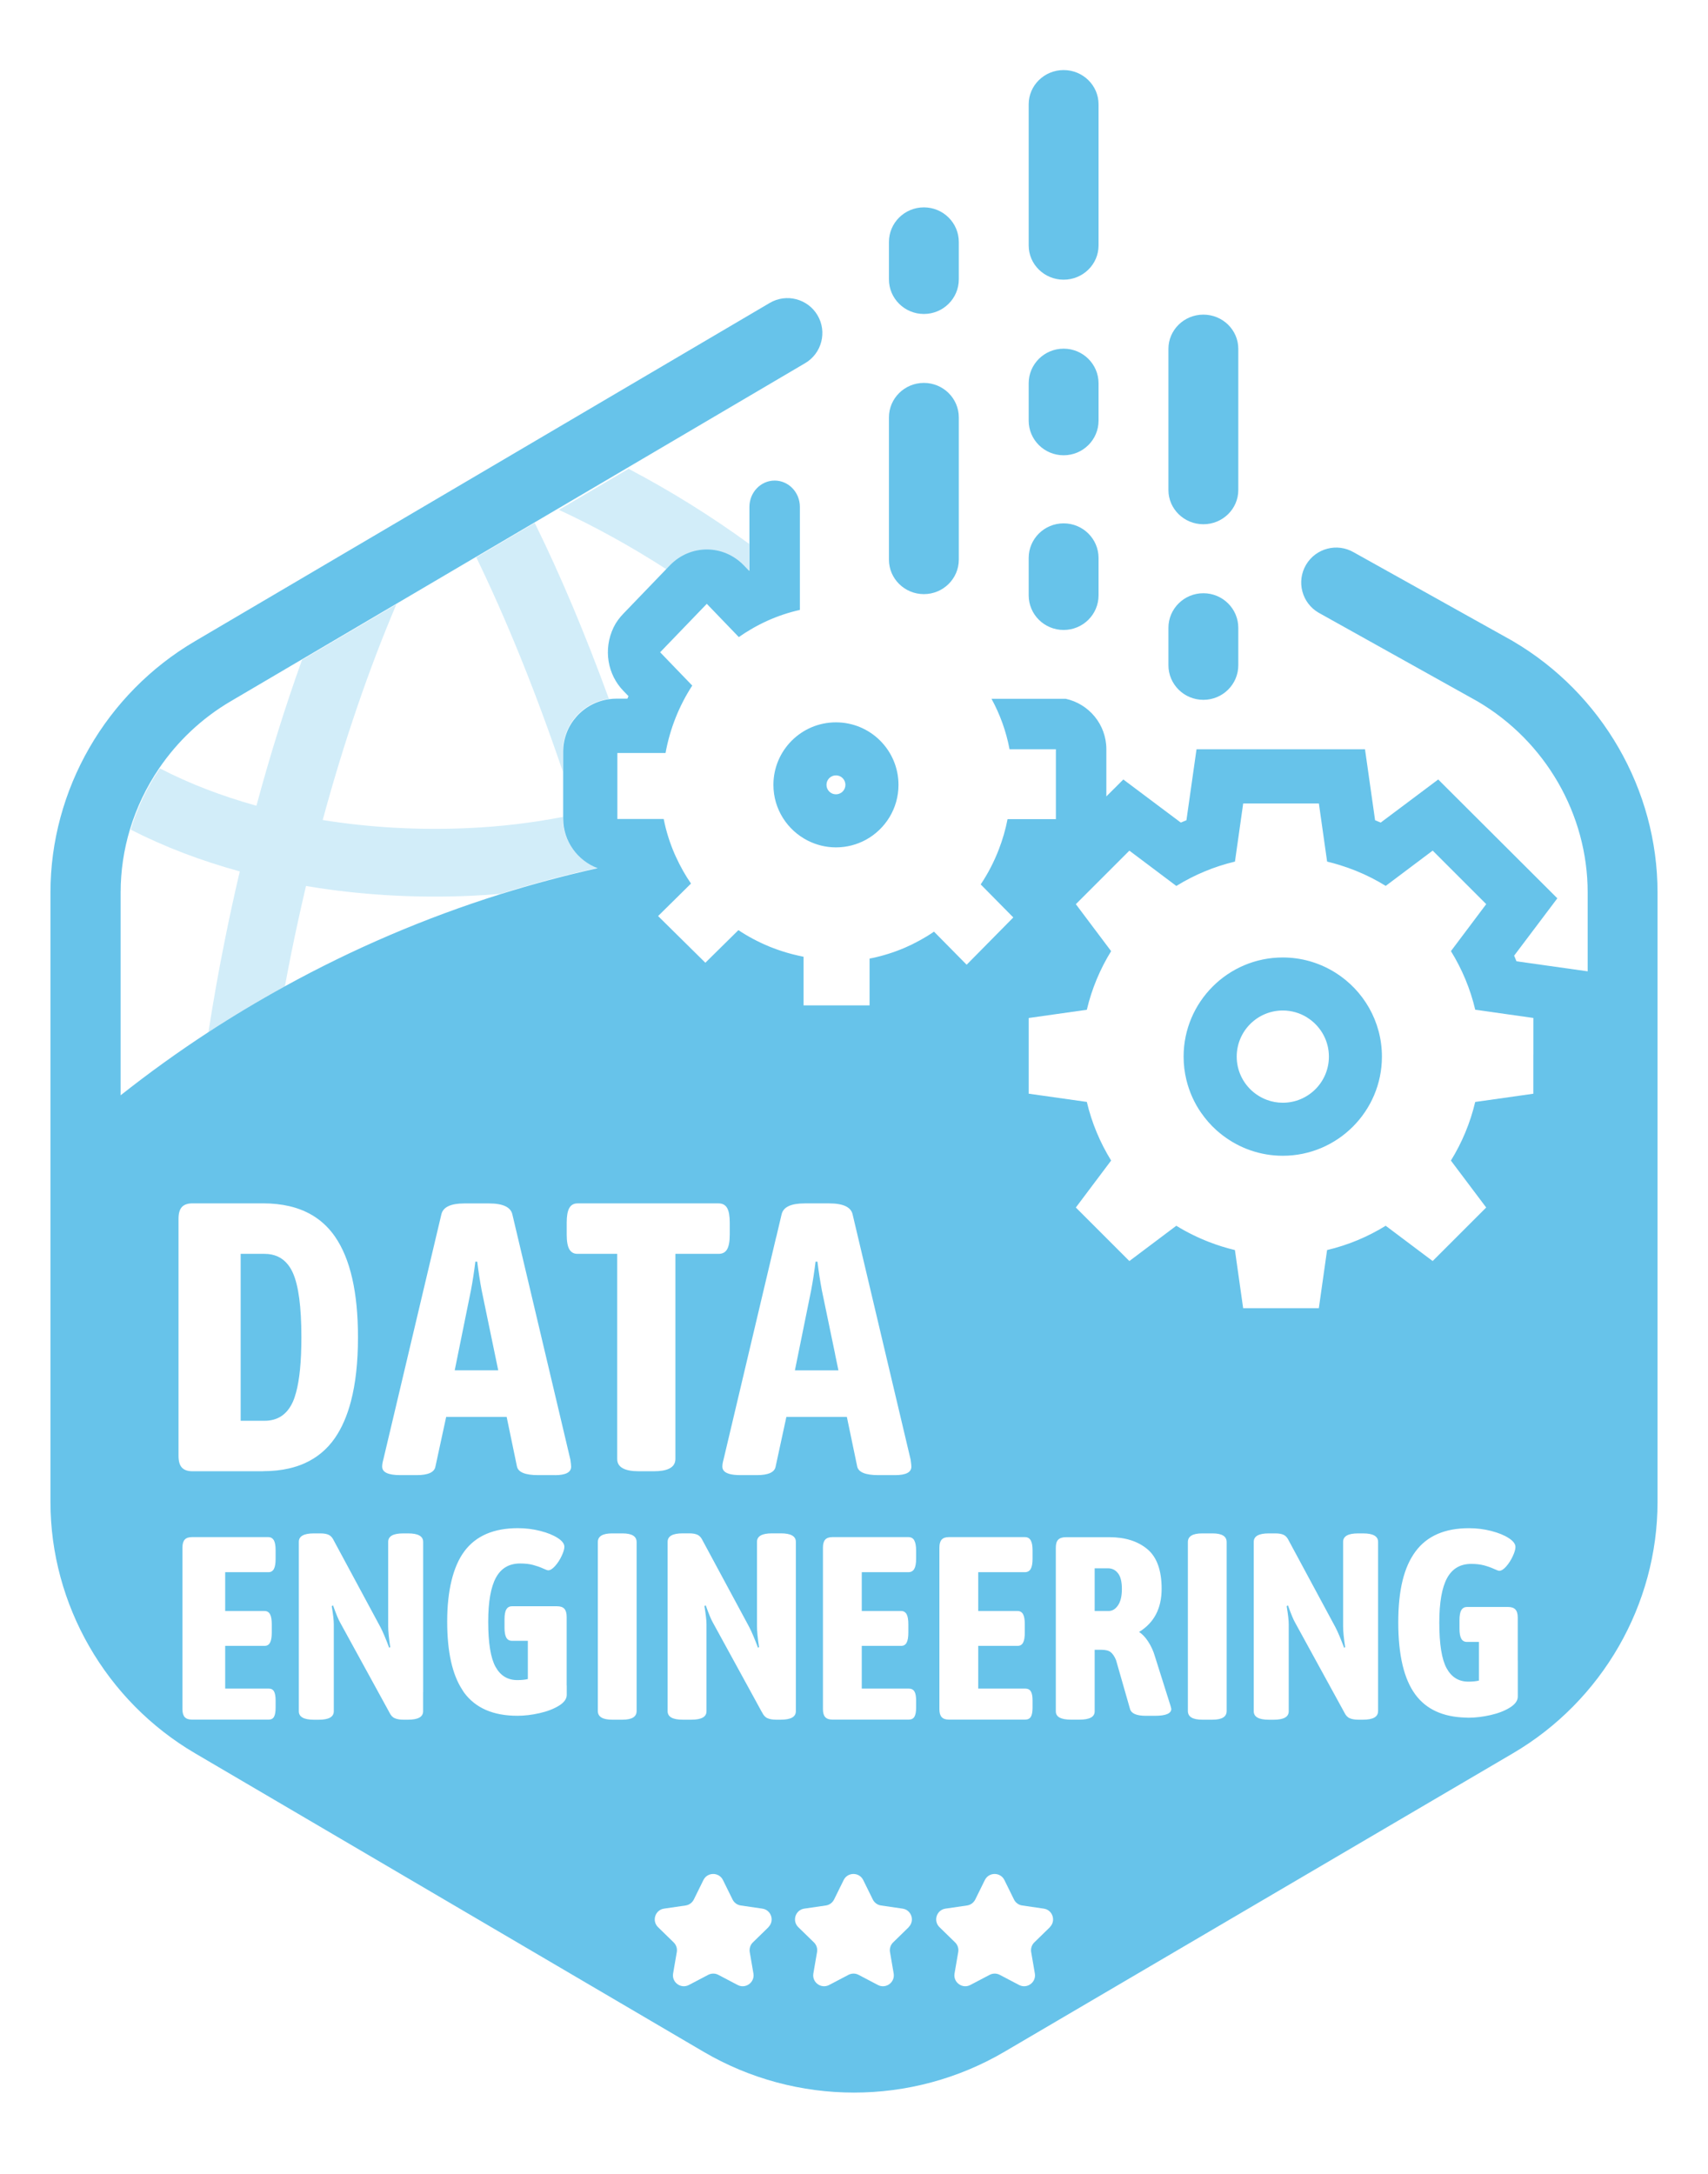 <?xml version="1.0" encoding="UTF-8"?>
<svg id="pixel" xmlns="http://www.w3.org/2000/svg" viewBox="0 0 440 560">
  <defs>
    <style>
      .cls-1, .cls-2, .cls-3 {
        stroke-width: 0px;
      }

      .cls-1, .cls-3 {
        fill: #67c3ea;
      }

      .cls-2 {
        fill: none;
      }

      .cls-3 {
        opacity: .3;
      }
    </style>
  </defs>
  <path class="cls-3" d="M145,210.79v-.35c-7.94,1.54-16.13,2.52-24.42,2.88-12.92.58-25.53-.16-37.45-2.08,5.44-20.06,11.86-38.83,18.98-55.56l-24.31,14.31c-4.27,11.89-8.21,24.47-11.74,37.57-8.94-2.48-17.29-5.69-24.87-9.62-3.3,4.84-5.84,10.16-7.53,15.77,8.61,4.41,18.05,8.01,28.11,10.77-1.35,5.76-2.63,11.6-3.81,17.5-1.6,7.91-3.02,15.9-4.26,23.9,6.4-4.19,12.98-8.13,19.7-11.84.53-2.84,1.08-5.71,1.66-8.61,1.18-5.81,2.44-11.54,3.77-17.2,13.56,2.3,27.88,3.18,42.51,2.53,2.53-.11,5.04-.28,7.54-.5,8.18-2.58,16.52-4.82,24.98-6.7-5.17-1.95-8.86-6.93-8.86-12.78Z"/>
  <path class="cls-3" d="M122.69,143.56c7.36,15.18,14.97,33.58,22.31,55.25v-5.25c0-6.93,5.17-12.65,11.86-13.53-5.95-16.3-12.37-31.66-19.11-45.33l-15.05,8.86Z"/>
  <path class="cls-3" d="M143.99,131.34c9.45,4.39,18.77,9.54,27.85,15.41l.37-.37c2.67-2.67,6.17-4,9.66-4s7,1.33,9.66,4l1.35,1.35s.08-.03.11-.05v-7.58c-10.04-7.3-20.44-13.75-31.06-19.33l-17.96,10.57Z"/>
  <polygon class="cls-1" points="158.73 211 170.68 211 170.68 211 158.73 211 158.73 211"/>
  <path class="cls-1" d="M309.51,286.77c1.09,1.56,2.34,3,3.74,4.27.06.06.12.11.19.17.48.43.98.84,1.49,1.23,4.31,3.31,9.69,5.29,15.53,5.29,14.08,0,25.54-11.46,25.54-25.54,0-9.08-4.77-17.07-11.94-21.6-.22-.14-.44-.27-.66-.4-3.8-2.24-8.22-3.54-12.95-3.54h0c-14.08,0-25.54,11.46-25.54,25.54,0,2.07.25,4.08.72,6.01.76,3.12,2.08,6.02,3.87,8.57ZM336.72,262.11c.24.15.47.3.69.46,2.98,2.16,4.93,5.66,4.93,9.62,0,6.56-5.32,11.88-11.88,11.88-1.45,0-2.83-.26-4.11-.74-.77-.29-1.5-.65-2.18-1.08-.33-.21-.65-.43-.95-.66-.13-.1-.27-.2-.39-.31-2.59-2.18-4.24-5.44-4.24-9.09,0-6.56,5.32-11.88,11.88-11.88,1.15,0,2.26.17,3.31.47,1.05.31,2.04.76,2.95,1.32Z"/>
  <path class="cls-1" d="M199.24,202.18c0,6.28,3.6,11.7,8.84,14.36,2.19,1.11,4.65,1.75,7.27,1.75,2.8,0,5.43-.72,7.73-1.97,4.99-2.74,8.38-8.04,8.38-14.13,0-8.9-7.21-16.11-16.11-16.11s-16.11,7.21-16.11,16.11ZM215.35,199.74c1.35,0,2.44,1.09,2.44,2.44s-1.09,2.44-2.44,2.44-2.44-1.09-2.44-2.44,1.09-2.44,2.44-2.44Z"/>
  <path class="cls-1" d="M274,72.05c4.97,0,9-3.95,9-8.82V26.87c0-4.87-4.03-8.82-9-8.82s-9,3.95-9,8.82v36.36c0,4.87,4.03,8.82,9,8.82Z"/>
  <path class="cls-1" d="M310,135.05c4.97,0,9-3.95,9-8.82v-36.36c0-4.87-4.03-8.82-9-8.82s-9,3.95-9,8.82v36.36c0,4.87,4.03,8.82,9,8.82Z"/>
  <path class="cls-1" d="M310,152.82c-4.97,0-9,3.99-9,8.92v9.62c0,4.93,4.03,8.92,9,8.92s9-3.99,9-8.92v-9.62c0-4.93-4.03-8.92-9-8.92Z"/>
  <path class="cls-1" d="M274,134.82c-4.97,0-9,3.99-9,8.92v9.62c0,4.93,4.03,8.92,9,8.92s9-3.99,9-8.92v-9.62c0-4.93-4.03-8.92-9-8.92Z"/>
  <path class="cls-1" d="M283,98.74c0-4.93-4.03-8.92-9-8.92s-9,3.99-9,8.92v9.62c0,4.93,4.03,8.92,9,8.92s9-3.99,9-8.92v-9.62Z"/>
  <path class="cls-1" d="M238,153.05c4.97,0,9-3.98,9-8.89v-36.63c0-4.91-4.03-8.89-9-8.89s-9,3.98-9,8.89v36.63c0,4.91,4.03,8.89,9,8.89Z"/>
  <path class="cls-1" d="M238,80.88c4.97,0,9-3.99,9-8.92v-9.62c0-4.93-4.03-8.92-9-8.92s-9,3.99-9,8.92v9.62c0,4.93,4.03,8.92,9,8.92Z"/>
  <path class="cls-2" d="M373.76,245.03l9.09-12.1-13.79-13.79h0s-12.1,9.09-12.1,9.09c-1.15-.71-2.33-1.38-3.54-2-2.66-1.36-5.45-2.49-8.35-3.38-1.06-.32-2.13-.63-3.21-.88l-2.12-14.97h-19.5l-2.12,14.97c-5.42,1.28-10.48,3.42-15.09,6.27,0,0,0,0-.02,0l-1.09-.82-2.9-2.18-8.1-6.09h0s-4.42,4.42-4.42,4.42l-9.37,9.37,9.09,12.1c-2.84,4.61-4.98,9.68-6.26,15.1l-14.97,2.12v19.5h0l5.23.74,9.74,1.38h0c1.28,5.42,3.42,10.5,6.26,15.1l-9.09,12.1,13.79,13.79,8.1-6.09,2.09-1.57,1.9-1.43c2.68,1.65,5.51,3.06,8.48,4.2,2.14.83,4.35,1.52,6.62,2.06l2.12,14.97h19.5l2.12-14.97c5.42-1.28,10.5-3.42,15.1-6.26h0s12.1,9.09,12.1,9.09l13.79-13.79-7.55-10.04-1.54-2.05h0c2.84-4.61,4.98-9.68,6.26-15.1l14.97-2.12v-19.5l-14.97-2.12c-1.28-5.42-3.42-10.5-6.26-15.1Z"/>
  <path class="cls-1" d="M122.94,325h-.48c-.32,2.59-.7,5.06-1.14,7.39l-4.18,20.61h11.21l-4.27-20.61c-.44-2.33-.82-4.8-1.14-7.39Z"/>
  <path class="cls-1" d="M74.16,325.75c-1.46-1.83-3.47-2.75-6.02-2.75h-6.14v43h6.14c3.39,0,5.82-1.62,7.29-4.86.31-.68.58-1.48.82-2.36.92-3.33,1.39-8.07,1.39-14.28,0-7.85-.74-13.4-2.21-16.64-.36-.8-.79-1.51-1.27-2.11Z"/>
  <path class="cls-1" d="M389.75,165.16l-40.99-22.87c-4.29-2.51-9.8-1.07-12.32,3.22-2.51,4.29-1.07,9.8,3.22,12.31l40.99,22.87c17.49,10.27,28.35,29.11,28.35,49.19v20.34l-11.78-1.66-6.56-.93c-.27-.64-.34-.81-.6-1.45l3.98-5.28,7.15-9.49-8.41-8.39-13.87-13.83-8.41-8.39-9.51,7.13-5.3,3.97c-.48-.21-.97-.41-1.45-.6l-.93-6.54-1.67-11.75h-43.4l-1.67,11.75-.93,6.54c-.49.19-.97.4-1.45.6l-5.3-3.97-9.51-7.13-4.37,4.36v-12.15c0-6.38-4.49-11.7-10.48-13h-19.11c2.19,4,3.78,8.37,4.65,13h11.94v18h-.62s-11.83,0-11.83,0c-.52,2.69-1.28,5.29-2.24,7.78-1.23,3.2-2.8,6.24-4.68,9.04l8.4,8.51-8.01,8.12-4.01,4.06-8.41-8.52s0,0,0,0c-.6.41-1.21.81-1.83,1.19-.37.23-.74.44-1.12.65-.26.15-.51.3-.77.44-.51.28-1.02.54-1.54.8-.13.06-.25.13-.38.2-.6.29-1.21.57-1.83.84-.05.02-.09.04-.14.06-2.67,1.14-5.48,2.03-8.38,2.64,0,0,0,0,0,0-.01,0-.03,0-.04,0-.02,0-.04,0-.06.01-.17.04-.34.08-.51.11v12.05h-17v-12.52c-.06-.01-.12-.03-.18-.04-.04-.01-.09-.02-.13-.03-.39-.08-.78-.16-1.16-.25h0c-.54-.12-1.07-.25-1.6-.39,0,0,0,0,0,0-1.59-.42-3.15-.92-4.67-1.5-.32-.12-.65-.24-.96-.37,0,0,0,0,0,0-.07-.03-.14-.06-.21-.09-2.78-1.15-5.42-2.55-7.88-4.19h0s-8.51,8.4-8.51,8.4l-4.94-4.88-3.18-3.14-4.06-4.01,4.2-4.14.04-.04,4.24-4.19c-1.49-2.15-2.77-4.45-3.87-6.85-.12-.27-.25-.54-.37-.81-1.23-2.85-2.18-5.85-2.79-8.97h-11.94v-17h.66s2.92,0,2.92,0h8.83c1.15-6.33,3.53-12.22,6.88-17.37l-8.27-8.58h0l12.02-12.48,8.25,8.57c1.01-.72,2.06-1.38,3.13-2.01,1.37-.81,2.78-1.54,4.24-2.2,2.66-1.2,5.46-2.14,8.36-2.79h0v-26.53c0-3.75-2.91-6.79-6.5-6.79s-6.5,3.04-6.5,6.79v16.39s-.07.03-.11.05l-1.33-1.38c-2.63-2.73-6.08-4.1-9.53-4.1s-6.9,1.37-9.53,4.1l-.37.38-11.59,12.04c-1.01,1.05-1.9,2.23-2.53,3.54-2.74,5.72-1.51,12.18,2.48,16.32l1.35,1.4c-.13.31-.14.34-.27.65h-2.85c-.62,0-1.22.05-1.81.13-6.71.89-11.89,6.6-11.89,13.53v17.23c0,5.85,3.7,10.84,8.88,12.78-8.48,1.89-16.83,4.13-25.04,6.7-19.44,6.1-38.05,14.1-55.61,23.77-6.74,3.71-13.33,7.65-19.74,11.84-7.75,5.06-15.25,10.47-22.49,16.19v-52.3c0-5.53.83-10.98,2.39-16.17,1.69-5.61,4.24-10.93,7.53-15.77,4.72-6.93,10.97-12.88,18.44-17.26l18.17-10.69,24.31-14.31,20.59-12.12,15.05-8.86,5.71-3.36,17.96-10.57,46.19-27.19c4.28-2.52,5.71-8.04,3.19-12.32-2.52-4.28-8.04-5.71-12.32-3.19L50.24,165.17c-22.97,13.48-37.24,38.28-37.24,64.71v157.06c0,26.43,14.27,51.23,37.24,64.71l130.98,76.88c11.96,7.02,25.37,10.53,38.78,10.53s26.82-3.51,38.78-10.53l130.98-76.88c22.97-13.48,37.24-38.28,37.24-64.71v-157.06c0-26.43-14.27-51.23-37.25-64.71ZM235.52,396.82c.32.55.48,1.42.48,2.61v2.13c0,1.19-.16,2.06-.48,2.61-.32.55-.82.83-1.5.83h-12.02v10h10.12c.65,0,1.12.28,1.43.82.3.55.45,1.42.45,2.61v2.13c0,1.19-.15,2.06-.45,2.61-.3.55-.78.82-1.43.82h-10.12v11h12.09c.68,0,1.17.24,1.47.73.3.49.44,1.26.44,2.32v1.89c0,1.06-.15,1.83-.44,2.32-.3.49-.78.73-1.47.73h-19.66c-.83,0-1.44-.21-1.84-.64-.39-.42-.59-1.11-.59-2.05v-41.63c0-.94.2-1.62.59-2.05.39-.43,1.01-.64,1.84-.64h19.59c.68,0,1.18.27,1.5.82ZM199.97,318.67l1.39-5.89c.45-1.86,2.43-2.78,5.93-2.78h6.32c3.56,0,5.57.93,6.02,2.78l7.61,32.18,4.08,17.24,3.27,13.82c.13.93.19,1.52.19,1.79,0,1.46-1.39,2.19-4.18,2.19h-4.34c-3.28,0-5.09-.73-5.43-2.2l-2.41-11.56-.26-1.24h-15.58l-2.77,12.8c-.27,1.47-1.88,2.2-4.82,2.2h-4.24c-1.16,0-2.1-.1-2.82-.3-1.22-.34-1.84-.97-1.84-1.88,0-.53.1-1.13.29-1.79l.2-.84,13.37-56.51ZM71,401.56c0,1.19-.15,2.06-.44,2.61-.3.55-.76.83-1.39.83h-11.16v10h10.12c.65,0,1.12.28,1.43.82.3.55.45,1.42.45,2.61v2.13c0,1.19-.15,2.06-.45,2.61-.3.55-.78.82-1.43.82h-10.12v11h11.22c.63,0,1.09.24,1.36.73.27.49.41,1.26.41,2.32v1.89c0,1.06-.14,1.83-.41,2.32-.28.49-.73.73-1.36.73h-19.8c-.83,0-1.44-.21-1.84-.64-.39-.42-.59-1.11-.59-2.05v-41.63c0-.94.2-1.62.59-2.05.39-.43,1.01-.64,1.84-.64h19.73c.57,0,1,.24,1.3.69.03.05.07.09.1.14.29.54.44,1.4.44,2.56,0,.02,0,.04,0,.05v2.13ZM67.86,379h-18.3c-1.22,0-2.12-.31-2.7-.94-.58-.62-.87-1.63-.87-3.01v-61.11c0-1.38.29-2.38.87-3.01.58-.62,1.48-.94,2.7-.94h18.3c2.4,0,4.62.25,6.66.72,5.04,1.17,8.97,3.79,11.78,7.85,3.95,5.72,5.92,14.36,5.92,25.93,0,6.41-.61,11.91-1.82,16.52-.98,3.71-2.34,6.85-4.1,9.4-2.02,2.93-4.63,5.1-7.81,6.53-1.26.57-2.61,1.01-4.05,1.34-2.02.46-4.21.7-6.59.7ZM109,435.96v4.86c0,1.46-1.29,2.18-3.86,2.18h-1.26c-.89,0-1.62-.13-2.19-.38-.58-.25-1.04-.76-1.4-1.53l-3.73-6.81-8.97-16.37c-.4-.68-1-2.14-1.8-4.36l-.33.21c.35,2.09.53,3.64.53,4.64v22.43c0,1.46-1.29,2.18-3.86,2.18h-1.29c-2.57,0-3.86-.73-3.86-2.18v-43.64c0-1.45,1.28-2.18,3.86-2.18h1.73c.89,0,1.6.13,2.13.38.53.25.97.76,1.33,1.53l11.97,22.23c.62,1.18,1.37,2.96,2.26,5.32l.27-.14c-.36-2.36-.53-4.16-.53-5.39v-21.75c0-1.45,1.28-2.18,3.86-2.18h1.29c2.57,0,3.86.73,3.86,2.18v38.78ZM146,434.22v2.38c0,1.03-.67,1.97-2.02,2.8-1.35.83-3.01,1.47-5,1.92-1.99.45-3.89.67-5.7.67-6.18,0-10.74-1.97-13.68-5.91-.19-.25-.35-.53-.52-.8-2.58-3.95-3.88-9.79-3.88-17.59s1.48-14.13,4.44-18.09c2.96-3.96,7.55-5.94,13.77-5.94,1.99,0,3.91.24,5.76.71,1.85.47,3.35,1.08,4.5,1.82,1.15.74,1.72,1.5,1.72,2.26,0,.58-.23,1.37-.7,2.36-.46.99-1.03,1.86-1.69,2.6-.66.74-1.26,1.11-1.79,1.11-.18,0-.64-.17-1.39-.51-.75-.34-1.59-.63-2.52-.88-.93-.25-2.03-.37-3.31-.37-2.83,0-4.9,1.21-6.23,3.65-1.32,2.43-1.99,6.21-1.99,11.34,0,5.49.63,9.37,1.89,11.64,1.26,2.27,3.12,3.41,5.6,3.41,1.06,0,1.96-.09,2.72-.27v-9.85h-4.07c-.67,0-1.16-.27-1.47-.81-.31-.54-.47-1.39-.47-2.56v-2.16c0-1.17.15-2.02.47-2.56.31-.54.8-.81,1.47-.81h11.62c.84,0,1.46.21,1.85.64s.6,1.11.6,2.06v17.73ZM142.95,380h-4.34c-3.28,0-5.09-.73-5.43-2.2l-2.66-12.8h-15.58l-2.77,12.8c-.27,1.47-1.88,2.2-4.82,2.2h-4.24c-3.11,0-4.66-.73-4.66-2.19,0-.53.1-1.13.29-1.79l3.18-13.42,11.79-49.81c.45-1.86,2.43-2.78,5.93-2.78h6.32c3.56,0,5.57.93,6.02,2.78l11.9,50.29,3.06,12.95c.13.93.19,1.52.19,1.79,0,1.46-1.39,2.19-4.18,2.19ZM164,440.76c0,1.5-1.21,2.24-3.63,2.24h-2.67c-2.46,0-3.69-.75-3.69-2.24v-43.51c0-1.5,1.23-2.24,3.69-2.24h2.67c2.42,0,3.63.75,3.63,2.24v43.51ZM164.54,379c-1.78,0-3.13-.25-4.05-.74-.99-.52-1.49-1.32-1.49-2.4v-52.86h-10.23c-.96,0-1.66-.4-2.11-1.19-.45-.79-.67-2.05-.67-3.77v-3.08c0-1.72.22-2.98.67-3.77.45-.79,1.15-1.19,2.11-1.19h36.35c1.02,0,1.75.4,2.2,1.19.45.79.67,2.05.67,3.77v3.08c0,1.72-.22,2.98-.67,3.77-.45.79-1.18,1.19-2.2,1.19h-11.13v52.86c0,.22-.03.42-.07.61-.34,1.68-2.16,2.53-5.47,2.53h-3.92ZM196.29,441.09l-2.13-3.9-8.5-15.53-1.72-3.14-.34-.62c-.4-.68-1-2.14-1.8-4.36l-.33.21c.35,2.09.53,3.64.53,4.64v22.43c0,1.46-1.29,2.18-3.86,2.18h-2.29c-2.57,0-3.86-.73-3.86-2.18v-43.64c0-1.45,1.28-2.18,3.86-2.18h1.73c.89,0,1.6.13,2.13.38.53.25.97.76,1.33,1.53l4.37,8.11,7.04,13.07.56,1.05c.62,1.18,1.37,2.96,2.26,5.32l.27-.14c-.36-2.36-.53-4.16-.53-5.39v-21.75c0-1.45,1.28-2.18,3.86-2.18h2.29c2.57,0,3.86.73,3.86,2.18v43.64c0,1.46-1.29,2.18-3.86,2.18h-1.26c-.89,0-1.62-.13-2.19-.38-.58-.25-1.04-.76-1.4-1.53ZM266,401.56c0,1.19-.16,2.06-.48,2.61-.32.55-.82.83-1.5.83h-12.02v10h10.12c.65,0,1.12.28,1.43.82.3.55.45,1.42.45,2.61v2.13c0,1.19-.15,2.06-.45,2.61-.3.55-.78.82-1.43.82h-10.12v11h12.09c.68,0,1.17.24,1.47.73.3.49.44,1.26.44,2.32v1.89c0,1.06-.15,1.83-.44,2.32-.3.49-.78.73-1.47.73h-19.66c-.83,0-1.44-.21-1.84-.64-.39-.42-.59-1.11-.59-2.05v-41.63c0-.94.2-1.62.59-2.05.39-.43,1.01-.64,1.84-.64h19.59c.68,0,1.18.27,1.5.82.32.55.48,1.42.48,2.61v2.13ZM297.55,442h-2.38c-2.4,0-3.76-.6-4.07-1.79l-3.6-12.57c-.41-.97-.87-1.65-1.39-2.05-.52-.4-1.35-.6-2.48-.6h-1.63v15.86c0,1.43-1.3,2.14-3.9,2.14h-2.21c-2.6,0-3.9-.71-3.9-2.14v-42.18c0-.94.2-1.62.62-2.04.41-.42,1.07-.64,1.98-.64h11.21c4.04,0,7.3,1.02,9.76,3.07,2.46,2.05,3.69,5.46,3.69,10.23,0,5.05-1.95,8.75-5.8,11.11.81.54,1.56,1.31,2.25,2.35.82,1.23,1.43,2.56,1.83,3.97l4.01,12.7.2.79c0,1.19-1.4,1.79-4.21,1.79ZM316,440.76c0,1.5-1.21,2.24-3.63,2.24h-2.67c-2.46,0-3.69-.75-3.69-2.24v-43.51c0-1.5,1.23-2.24,3.69-2.24h2.67c2.42,0,3.63.75,3.63,2.24v43.51ZM355,440.82c0,1.46-1.29,2.18-3.86,2.18h-1.26c-.89,0-1.62-.13-2.19-.38-.58-.25-1.04-.76-1.4-1.53l-12.7-23.18c-.4-.68-1-2.14-1.8-4.36l-.33.21c.35,2.09.53,3.64.53,4.64v22.43c0,1.46-1.29,2.18-3.86,2.18h-1.29c-2.57,0-3.86-.73-3.86-2.18v-43.64c0-1.45,1.28-2.18,3.86-2.18h1.73c.89,0,1.6.13,2.13.38.53.25.97.76,1.33,1.53l11.97,22.23c.62,1.18,1.37,2.96,2.26,5.32l.27-.14c-.36-2.36-.53-4.16-.53-5.39v-21.75c0-1.45,1.28-2.18,3.86-2.18h1.29c2.57,0,3.86.73,3.86,2.18v43.64ZM391,427.75v9.29c0,1.05-.67,1.99-2.02,2.83-1.35.84-3.01,1.49-5,1.94-1.99.45-3.89.68-5.7.68-.24,0-.47-.02-.7-.03-5.82-.15-10.15-2.11-12.97-5.94-2.94-3.98-4.4-10.17-4.4-18.58s1.48-14.27,4.44-18.27c2.96-4,7.55-6,13.77-6,1.99,0,3.91.24,5.76.72,1.85.48,3.35,1.09,4.5,1.84,1.15.75,1.72,1.51,1.72,2.28,0,.59-.23,1.39-.7,2.39-.46,1-1.03,1.88-1.69,2.63-.66.75-1.26,1.12-1.79,1.12-.18,0-.64-.17-1.39-.51-.75-.34-1.59-.64-2.52-.89-.93-.25-2.03-.38-3.31-.38-2.83,0-4.9,1.23-6.23,3.68-1.32,2.45-1.99,6.27-1.99,11.45,0,5.55.63,9.47,1.89,11.76,1.26,2.3,3.12,3.44,5.6,3.44,1.06,0,1.96-.09,2.72-.27v-9.96h-3.07c-.67,0-1.16-.27-1.47-.82-.31-.55-.47-1.41-.47-2.59v-2.18c0-1.18.15-2.05.47-2.59.31-.54.8-.82,1.47-.82h10.62c.84,0,1.46.22,1.85.65.4.43.6,1.12.6,2.08v11.02ZM395,271.68v10.07l-14.97,2.12c-1.28,5.42-3.42,10.5-6.26,15.1h0s1.54,2.05,1.54,2.05l7.55,10.04-13.79,13.79-12.1-9.09h0c-4.61,2.85-9.68,4.98-15.1,6.26l-2.12,14.97h-19.5l-2.12-14.97c-2.27-.54-4.48-1.23-6.62-2.06-2.97-1.15-5.81-2.55-8.48-4.2l-1.9,1.43-2.09,1.57-8.1,6.09-13.79-13.79,9.09-12.1c-2.84-4.61-4.98-9.68-6.26-15.1h0s-9.74-1.38-9.74-1.38l-5.23-.74h0v-19.5l14.97-2.12c1.28-5.42,3.42-10.5,6.26-15.1l-9.09-12.1,9.37-9.37,4.42-4.42h0s8.1,6.09,8.1,6.09l2.9,2.18,1.09.82s0,0,.02,0c4.6-2.84,9.67-4.98,15.09-6.27l2.12-14.97h19.5l2.12,14.97c1.09.26,2.16.56,3.21.88,2.9.89,5.69,2.02,8.35,3.38,1.21.62,2.39,1.29,3.54,2l12.1-9.09h0s13.79,13.79,13.79,13.79l-9.09,12.1c2.84,4.61,4.98,9.68,6.26,15.1l14.97,2.12v9.43ZM197.97,496.45l-4.02,3.92c-.66.64-.96,1.57-.81,2.48l.95,5.53c.39,2.29-2.01,4.04-4.07,2.96l-4.97-2.61c-.82-.43-1.79-.43-2.61,0l-4.97,2.61c-2.06,1.08-4.46-.67-4.07-2.96l.95-5.53c.16-.91-.15-1.84-.81-2.48l-4.02-3.92c-1.66-1.62-.75-4.45,1.55-4.78l5.55-.81c.91-.13,1.7-.71,2.11-1.53l2.48-5.03c1.03-2.08,4-2.08,5.03,0l2.48,5.03c.41.83,1.2,1.4,2.11,1.53l5.55.81c2.3.33,3.22,3.16,1.55,4.78ZM234.1,496.45l-4.02,3.92c-.66.64-.96,1.57-.81,2.48l.95,5.53c.39,2.29-2.01,4.04-4.07,2.96l-4.97-2.61c-.82-.43-1.79-.43-2.61,0l-4.97,2.61c-2.06,1.08-4.46-.67-4.07-2.96l.95-5.53c.16-.91-.15-1.84-.81-2.48l-4.02-3.92c-1.66-1.62-.75-4.45,1.55-4.78l5.55-.81c.91-.13,1.7-.71,2.11-1.53l2.48-5.03c1.03-2.08,4-2.08,5.03,0l2.48,5.03c.41.83,1.2,1.4,2.11,1.53l5.55.81c2.3.33,3.22,3.16,1.55,4.78ZM270.47,496.45l-4.02,3.92c-.66.64-.96,1.57-.81,2.48l.95,5.53c.39,2.29-2.01,4.04-4.07,2.96l-4.97-2.61c-.82-.43-1.79-.43-2.61,0l-4.97,2.61c-2.06,1.08-4.46-.67-4.07-2.96l.95-5.53c.16-.91-.15-1.84-.81-2.48l-4.02-3.92c-1.66-1.62-.75-4.45,1.55-4.78l5.55-.81c.91-.13,1.7-.71,2.11-1.53l2.48-5.03c1.03-2.08,4-2.08,5.03,0l2.48,5.03c.41.83,1.2,1.4,2.11,1.53l5.55.81c2.3.33,3.22,3.16,1.55,4.78Z"/>
  <path class="cls-1" d="M215.14,348.86l-3.42-16.47c-.44-2.33-.82-4.8-1.14-7.39h-.48c-.32,2.59-.7,5.06-1.14,7.39l-3.99,19.67-.19.95h11.21l-.86-4.14Z"/>
  <path class="cls-1" d="M285.41,404h-3.41v11h3.6c.94,0,1.75-.48,2.41-1.45.66-.97,1-2.37,1-4.22s-.33-3.19-1-4.05c-.67-.86-1.53-1.28-2.61-1.28Z"/>
</svg>